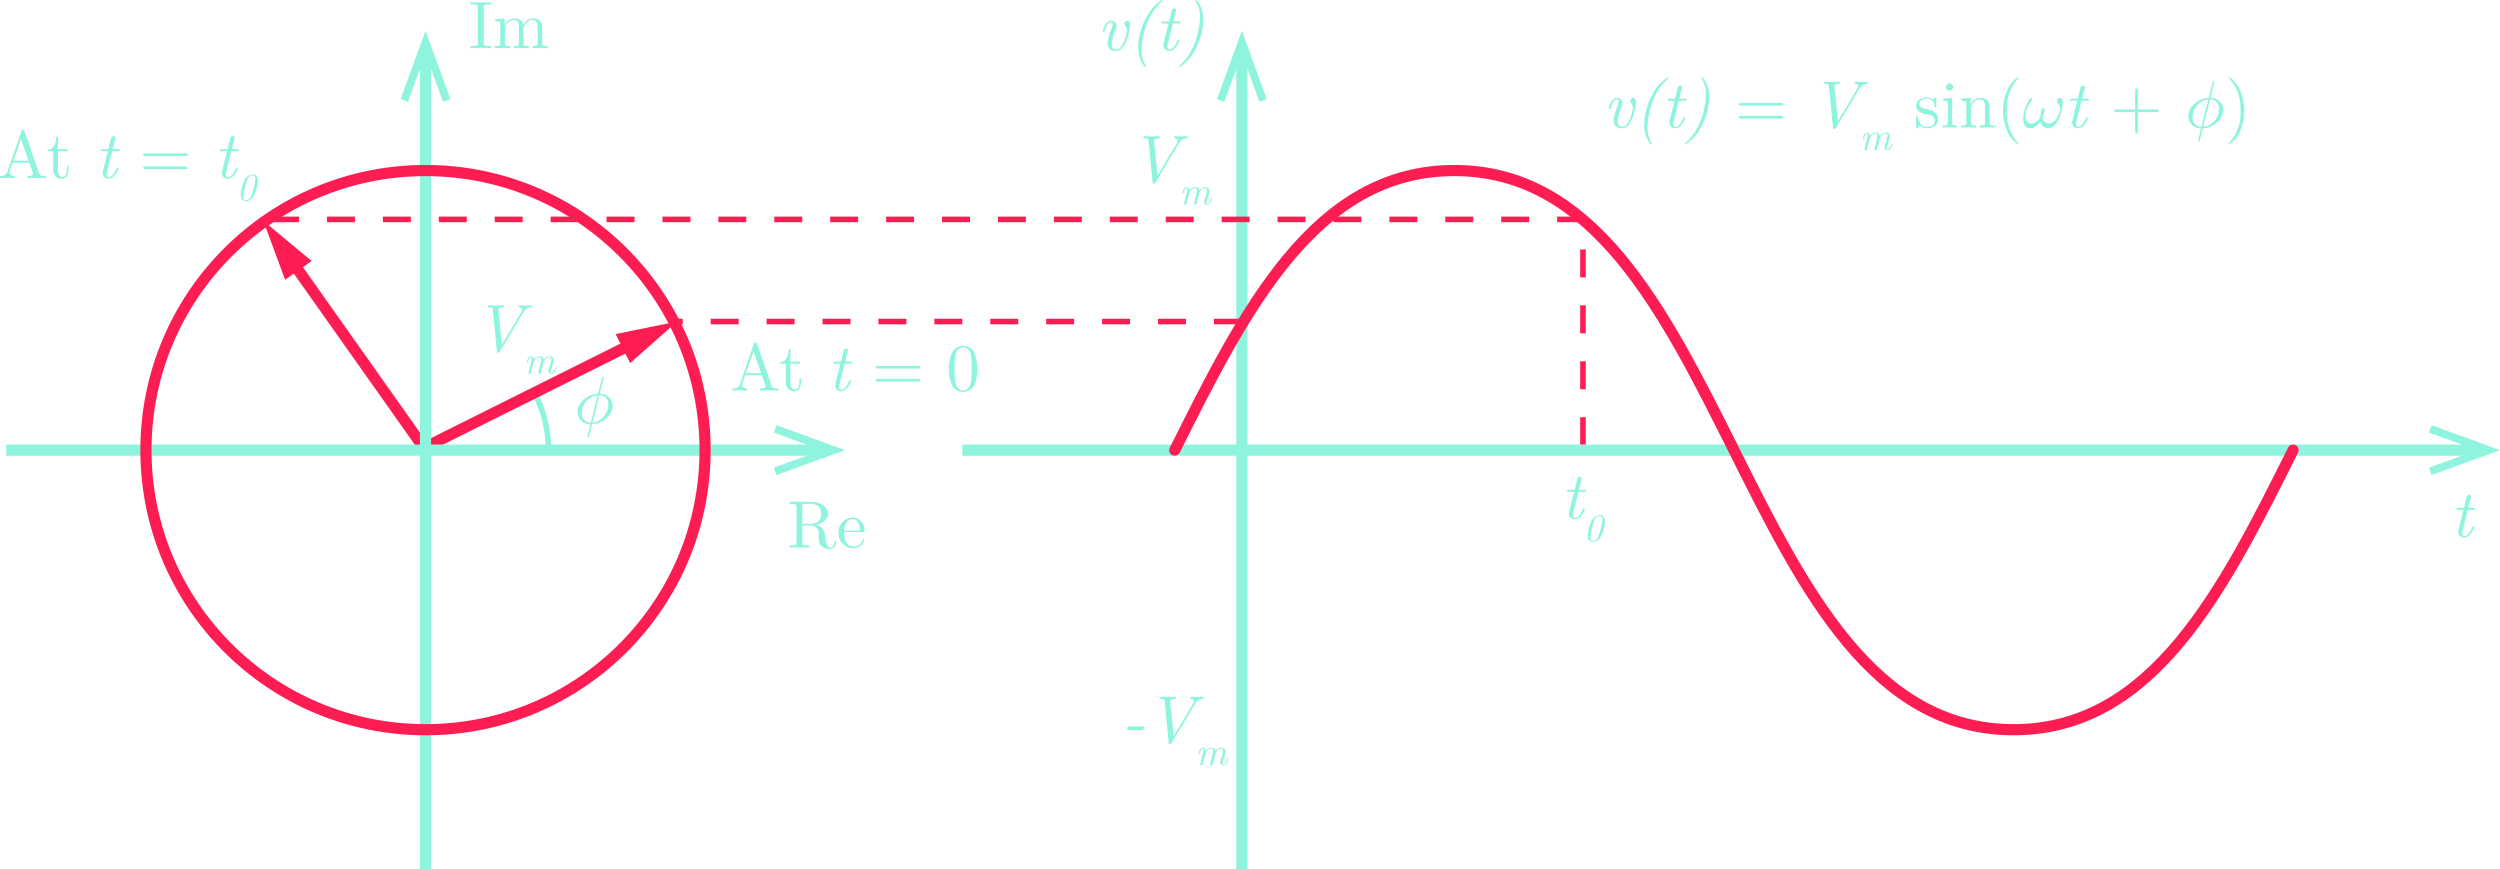 <?xml version="1.0" encoding="utf-8"?>
<!-- Generator: Adobe Illustrator 23.0.3, SVG Export Plug-In . SVG Version: 6.00 Build 0)  -->
<svg version="1.1" id="Layer_1" xmlns="http://www.w3.org/2000/svg" xmlns:xlink="http://www.w3.org/1999/xlink" x="0px" y="0px"
	 viewBox="0 0 447.099 155.501" style="enable-background:new 0 0 447.099 155.501;" xml:space="preserve">
<style type="text/css">
	.st0{fill:none;stroke:#8FF4DD;stroke-miterlimit:10;}
	.st1{fill:none;stroke:#FD1D53;stroke-width:2;stroke-miterlimit:10;}
	.st2{fill:#FD1D53;}
	.st3{fill:none;stroke:#8FF4DD;stroke-width:2;stroke-miterlimit:10;}
	.st4{fill:#8FF4DD;}
	.st5{fill:none;stroke:#FD1D53;stroke-width:2;stroke-linecap:round;stroke-linejoin:round;}
	.st6{fill:none;stroke:#FD1D53;stroke-miterlimit:10;stroke-dasharray:5;}
</style>
<title>Phasor</title>
<path class="st0" d="M95.566,70.243c1.669,3.161,2.538,6.683,2.533,10.258"/>
<g>
	<line class="st1" x1="76.099" y1="80.501" x2="52.215" y2="46.734"/>
	<polygon class="st2" points="55.731,46.674 47.099,39.501 50.987,50.029 	"/>
</g>
<g>
	<polyline class="st3" points="222.099,9.457 222.099,80.501 222.099,155.501 	"/>
	<polygon class="st4" points="217.646,17.733 218.963,18.211 222.099,9.594 225.235,18.211 226.551,17.733 222.099,5.501 	"/>
</g>
<g>
	<line class="st3" x1="172.099" y1="80.501" x2="443.143" y2="80.501"/>
	<polygon class="st4" points="434.868,84.954 434.389,83.637 443.006,80.501 434.389,77.365 434.868,76.049 
		447.099,80.501 	"/>
</g>
<path class="st5" d="M210.095,80.501c12.5-25,24.999-50,49.998-50c50,0,50,100,99.999,100
	c25.001,0,37.501-25,50.002-50"/>
<g>
	<path class="st4" d="M199.558,9.127c-0.738,0.075-1.397-0.462-1.473-1.2
		c-0.008-0.08-0.009-0.16-0.003-0.239c0.082-0.795,0.288-1.572,0.611-2.303
		c0.153-0.342,0.25-0.707,0.288-1.08c0-0.312-0.132-0.348-0.264-0.348
		c-0.696,0-1.02,1.139-1.116,1.511c-0.048,0.167-0.06,0.192-0.216,0.192c-0.06,0-0.18,0-0.18-0.12
		c0-0.072,0.419-1.847,1.535-1.847c0.497-0.009,0.906,0.387,0.915,0.883
		c0.001,0.029-0,0.059-0.003,0.088c-0.011,0.206-0.056,0.408-0.133,0.6
		c-0.364,0.827-0.603,1.705-0.707,2.603c0,0.396,0.132,0.996,0.779,0.996c1.379,0,1.943-3.01,1.943-3.346
		c0.017-0.346-0.099-0.685-0.324-0.948c-0.094-0.082-0.15-0.199-0.156-0.324
		c0.031-0.3,0.275-0.533,0.576-0.552c0.348,0,0.492,0.372,0.492,0.792
		C202.125,4.797,201.572,9.127,199.558,9.127z"/>
	<path class="st4" d="M204.862,11.994c-0.168,0-0.684-0.696-0.983-1.5c-0.221-0.665-0.331-1.362-0.324-2.062
		c0.055-2.033,0.638-4.017,1.691-5.757C205.866,1.588,206.744,0.67,207.8,0
		c0.059-0.007,0.112,0.035,0.119,0.093c0.001,0.009,0.001,0.018-0,0.027
		c0,0.036-0.012,0.048-0.18,0.216c-2.878,2.447-3.586,6.896-3.586,8.527
		c-0.045,1.001,0.214,1.992,0.744,2.842c0.042,0.048,0.071,0.106,0.084,0.168
		c0.003,0.063-0.045,0.117-0.108,0.12C204.87,11.994,204.866,11.994,204.862,11.994z"/>
	<path class="st4" d="M209.085,9.127c-0.559,0.006-1.016-0.443-1.022-1.002
		c-0-0.026,0-0.052,0.002-0.077c0.005-0.138,0.025-0.275,0.061-0.408l0.863-3.442h-0.959
		c-0.192,0-0.301,0-0.301-0.144c0-0.228,0.133-0.228,0.336-0.228h1.02l0.469-1.907
		c0.032-0.237,0.228-0.418,0.467-0.432c0.166-0.013,0.31,0.11,0.324,0.276
		c0.001,0.012,0.001,0.024,0.001,0.036c-0.001,0.086-0.017,0.171-0.048,0.252L209.853,3.826h0.96
		c0.192,0,0.3,0,0.3,0.144c0,0.228-0.132,0.228-0.336,0.228h-1.02l-0.887,3.562
		c-0.055,0.199-0.083,0.405-0.084,0.612c0,0.192,0,0.492,0.323,0.492
		c0.684,0,1.163-0.899,1.38-1.475c0.096-0.216,0.096-0.228,0.239-0.228c0.084,0,0.18,0,0.18,0.12
		C210.909,7.34,210.297,9.127,209.085,9.127z"/>
	<path class="st4" d="M213.513,9.319c-0.621,1.086-1.498,2.005-2.555,2.675
		c-0.059,0.007-0.112-0.035-0.119-0.093c-0.001-0.009-0.001-0.018,0-0.027
		c0-0.036,0.012-0.048,0.18-0.216c2.879-2.447,3.586-6.896,3.586-8.527
		c0.045-1.001-0.214-1.992-0.744-2.842c-0.042-0.048-0.071-0.106-0.084-0.168
		c-0.003-0.063,0.045-0.117,0.108-0.12c0.004-0,0.009-0,0.013,0
		c0.167,0,0.684,0.696,0.982,1.499c0.221,0.665,0.331,1.362,0.324,2.063
		C215.149,5.595,214.566,7.579,213.513,9.319z"/>
</g>
<path class="st4" d="M440.658,96.127c-0.559,0.006-1.016-0.443-1.022-1.002
	c-0-0.026,0-0.052,0.002-0.077c0.005-0.138,0.025-0.275,0.061-0.408l0.863-3.442H439.603
	c-0.192,0-0.301,0-0.301-0.144c0-0.228,0.133-0.228,0.336-0.228h1.02l0.469-1.907
	c0.032-0.237,0.228-0.418,0.467-0.432c0.166-0.013,0.31,0.11,0.324,0.276
	c0.001,0.012,0.001,0.024,0.001,0.036c-0.001,0.086-0.017,0.171-0.048,0.252l-0.444,1.775h0.96
	c0.192,0,0.3,0,0.3,0.144c0,0.228-0.132,0.228-0.336,0.228h-1.02l-0.887,3.562
	c-0.055,0.199-0.083,0.405-0.084,0.612c0,0.192,0,0.492,0.323,0.492c0.684,0,1.163-0.899,1.38-1.475
	c0.096-0.216,0.096-0.228,0.239-0.228c0.084,0,0.18,0,0.18,0.12
	C442.481,94.34,441.87,96.127,440.658,96.127z"/>
<g>
	<path class="st4" d="M204.194,130.562h-2.303c-0.216,0-0.312,0-0.312-0.156
		c0.018-0.122,0.046-0.242,0.084-0.359c0.048-0.156,0.072-0.156,0.312-0.156h2.339
		c0.191,0,0.3,0,0.3,0.144c-0.024,0.13-0.056,0.258-0.097,0.384
		C204.482,130.562,204.421,130.562,204.194,130.562z"/>
	<path class="st4" d="M215.027,124.984c-0.444,0.036-0.864,0.168-1.344,0.972l-4.113,6.884
		c-0.133,0.216-0.192,0.228-0.336,0.228c-0.192,0-0.205-0.06-0.229-0.288l-0.72-7.388
		c-0.024-0.3-0.048-0.408-0.647-0.408c-0.168,0-0.287,0-0.287-0.144c0-0.228,0.155-0.228,0.215-0.228
		c0.396,0,0.816,0.036,1.224,0.036c0.456,0,0.936-0.036,1.38-0.036
		c0.078-0.013,0.153,0.04,0.166,0.118c0.001,0.009,0.002,0.017,0.002,0.026
		c0,0.228-0.133,0.228-0.301,0.228c-0.119,0-0.756,0.012-0.756,0.372l0.612,6.284l3.466-5.792
		c0.093-0.146,0.154-0.309,0.18-0.48c0-0.288-0.287-0.372-0.479-0.384
		c-0.096-0.012-0.192-0.012-0.192-0.144c0-0.228,0.145-0.228,0.217-0.228c0.348,0,0.743,0.036,1.104,0.036
		c0.299,0,0.623-0.036,0.911-0.036c0.077,0.001,0.142,0.056,0.155,0.132
		C215.253,124.973,215.123,124.973,215.027,124.984z"/>
	<path class="st4" d="M218.756,136.877c-0.287,0.006-0.525-0.222-0.532-0.509
		c-0-0.017,0-0.033,0.001-0.05c0.004-0.155,0.042-0.308,0.111-0.447
		c0.199-0.496,0.336-1.015,0.405-1.544c0-0.105,0-0.461-0.321-0.461
		c-0.441,0.056-0.818,0.344-0.986,0.755c-0.086,0.156-0.145,0.327-0.174,0.503
		c-0.035,0.154-0.077,0.3-0.111,0.454l-0.28,1.118c-0.037,0.107-0.138,0.18-0.251,0.182
		c-0.101,0.007-0.189-0.069-0.196-0.169c-0-0.004-0-0.008-0-0.012
		c0.002-0.033,0.009-0.066,0.021-0.098l0.455-1.817c0.037-0.149,0.058-0.301,0.062-0.455
		c0-0.105,0-0.461-0.321-0.461c-0.44,0.056-0.817,0.344-0.985,0.755
		c-0.087,0.156-0.146,0.326-0.175,0.503c-0.035,0.154-0.077,0.3-0.112,0.454l-0.279,1.118
		c-0.038,0.107-0.138,0.18-0.252,0.182c-0.101,0.007-0.188-0.07-0.195-0.171
		c-0-0.004-0-0.007-0-0.011c0.003-0.033,0.01-0.066,0.021-0.098l0.523-2.097
		c0.03-0.117,0.047-0.236,0.049-0.356c0-0.077,0-0.279-0.182-0.279c-0.217,0-0.35,0.342-0.475,0.832
		c-0.035,0.154-0.042,0.161-0.133,0.161c-0.035,0-0.105,0-0.105-0.07
		c0.053-0.242,0.128-0.478,0.225-0.706c0.077-0.213,0.275-0.359,0.502-0.37
		c0.31,0.001,0.567,0.242,0.588,0.552c0.224-0.335,0.596-0.541,0.999-0.552
		c0.366-0.038,0.694,0.229,0.732,0.595c0.001,0.007,0.001,0.013,0.002,0.02
		c0.225-0.367,0.618-0.598,1.049-0.615c0.365-0.04,0.693,0.223,0.734,0.587
		c0.005,0.046,0.005,0.093,0.001,0.139c-0.072,0.536-0.216,1.06-0.427,1.559
		c-0.069,0.167-0.111,0.344-0.126,0.524c0,0.098,0.008,0.203,0.154,0.203
		c0.404,0,0.594-0.685,0.649-0.874c0.028-0.104,0.028-0.119,0.118-0.119c0.05,0,0.105,0,0.105,0.07
		C219.644,135.836,219.406,136.877,218.756,136.877z"/>
</g>
<g>
	<line class="st1" x1="76.41" y1="79.803" x2="113.172" y2="61.457"/>
	<polygon class="st2" points="112.696,64.941 121.099,57.501 110.102,59.742 	"/>
</g>
<g>
	<path class="st4" d="M290.042,22.943c-0.738,0.075-1.397-0.462-1.473-1.2
		c-0.008-0.08-0.009-0.16-0.003-0.239c0.082-0.795,0.288-1.572,0.611-2.303
		c0.153-0.342,0.25-0.707,0.288-1.08c0-0.312-0.132-0.348-0.264-0.348
		c-0.695,0-1.02,1.139-1.115,1.511c-0.049,0.167-0.061,0.192-0.217,0.192
		c-0.06,0-0.18,0-0.18-0.12c0-0.072,0.42-1.847,1.535-1.847
		c0.497-0.009,0.906,0.387,0.915,0.883c0.001,0.03-0,0.059-0.003,0.088
		c-0.011,0.206-0.056,0.408-0.133,0.6c-0.364,0.827-0.603,1.705-0.707,2.603
		c0,0.396,0.132,0.996,0.779,0.996c1.379,0,1.943-3.01,1.943-3.346
		c0.017-0.346-0.099-0.685-0.324-0.948c-0.094-0.082-0.15-0.199-0.156-0.324
		c0.031-0.3,0.275-0.533,0.576-0.552c0.348,0,0.492,0.372,0.492,0.791
		C292.609,18.614,292.056,22.943,290.042,22.943z"/>
	<path class="st4" d="M295.346,25.81c-0.168,0-0.684-0.696-0.983-1.5c-0.221-0.665-0.331-1.362-0.324-2.062
		c0.055-2.033,0.638-4.017,1.691-5.757c0.621-1.086,1.498-2.005,2.555-2.675
		c0.059-0.007,0.112,0.035,0.119,0.093c0.001,0.009,0.001,0.018-0,0.027
		c0,0.036-0.012,0.048-0.18,0.216c-2.878,2.447-3.586,6.896-3.586,8.527
		c-0.045,1.001,0.214,1.992,0.744,2.842c0.042,0.048,0.071,0.106,0.084,0.168
		c0.003,0.063-0.045,0.117-0.108,0.12C295.355,25.81,295.35,25.81,295.346,25.81z"/>
	<path class="st4" d="M299.57,22.943c-0.559,0.006-1.016-0.443-1.022-1.002
		c-0-0.026,0-0.052,0.002-0.077c0.005-0.138,0.025-0.275,0.061-0.408l0.863-3.442h-0.959
		c-0.192,0-0.301,0-0.301-0.144c0-0.228,0.133-0.228,0.336-0.228h1.02l0.469-1.907
		c0.032-0.237,0.228-0.418,0.467-0.432c0.166-0.013,0.31,0.11,0.324,0.276
		c0.001,0.012,0.001,0.024,0.001,0.036c-0.001,0.086-0.017,0.171-0.048,0.252l-0.444,1.775h0.96
		c0.192,0,0.3,0,0.3,0.144c0,0.228-0.132,0.228-0.336,0.228h-1.02l-0.887,3.562
		c-0.055,0.199-0.083,0.405-0.084,0.612c0,0.192,0,0.492,0.323,0.492c0.684,0,1.163-0.899,1.38-1.475
		c0.096-0.216,0.096-0.228,0.239-0.228c0.084,0,0.18,0,0.18,0.12
		C301.393,21.156,300.782,22.943,299.57,22.943z"/>
	<path class="st4" d="M303.998,23.135c-0.621,1.086-1.498,2.005-2.555,2.675
		c-0.059,0.007-0.112-0.035-0.119-0.093c-0.001-0.009-0.001-0.018,0-0.027
		c0-0.036,0.012-0.048,0.18-0.216c2.879-2.447,3.586-6.896,3.586-8.527
		c0.045-1.001-0.214-1.992-0.744-2.842c-0.042-0.048-0.071-0.106-0.084-0.168
		c-0.004-0.063,0.045-0.117,0.107-0.12c0.005-0,0.009-0,0.014,0
		c0.167,0,0.684,0.696,0.982,1.499c0.221,0.665,0.331,1.362,0.324,2.063
		C305.633,19.411,305.051,21.395,303.998,23.135z"/>
	<path class="st4" d="M318.55,18.89h-7.16c-0.18,0-0.407,0-0.407-0.24s0.228-0.24,0.396-0.24h7.184
		c0.168,0,0.396,0,0.396,0.24S318.73,18.89,318.55,18.89z M318.562,21.216h-7.184
		c-0.168,0-0.396,0-0.396-0.24s0.228-0.24,0.407-0.24h7.16c0.18,0,0.408,0,0.408,0.24
		S318.73,21.216,318.562,21.216z"/>
	<path class="st4" d="M333.826,14.992c-0.443,0.036-0.863,0.168-1.344,0.972l-4.113,6.884
		c-0.133,0.216-0.191,0.228-0.336,0.228c-0.191,0-0.204-0.06-0.229-0.288l-0.719-7.388
		c-0.024-0.3-0.049-0.408-0.648-0.408c-0.168,0-0.287,0-0.287-0.144c0-0.228,0.156-0.228,0.216-0.228
		c0.396,0,0.815,0.036,1.224,0.036c0.455,0,0.936-0.036,1.379-0.036
		c0.078-0.013,0.153,0.04,0.166,0.118c0.001,0.009,0.002,0.017,0.002,0.026
		c0,0.228-0.133,0.228-0.3,0.228c-0.12,0-0.756,0.012-0.756,0.372l0.612,6.284l3.465-5.792
		c0.093-0.146,0.155-0.309,0.181-0.48c0-0.288-0.288-0.372-0.479-0.384
		c-0.096-0.012-0.192-0.012-0.192-0.144c0-0.228,0.144-0.228,0.216-0.228
		c0.348,0,0.744,0.036,1.104,0.036c0.3,0,0.623-0.036,0.912-0.036
		c0.076,0.002,0.141,0.057,0.155,0.132C334.053,14.98,333.921,14.98,333.826,14.992z"/>
	<path class="st4" d="M337.556,26.884c-0.288,0.007-0.526-0.221-0.533-0.509
		c-0-0.017,0-0.034,0.001-0.05c0.004-0.155,0.042-0.308,0.111-0.447
		c0.2-0.496,0.336-1.015,0.406-1.544c0-0.104,0-0.461-0.322-0.461
		c-0.44,0.055-0.817,0.344-0.985,0.754c-0.086,0.157-0.145,0.327-0.175,0.503
		c-0.035,0.154-0.076,0.3-0.111,0.454l-0.279,1.118c-0.038,0.107-0.138,0.18-0.252,0.182
		c-0.101,0.007-0.188-0.069-0.195-0.17c-0-0.004-0-0.008-0-0.012
		c0.002-0.033,0.009-0.066,0.021-0.098l0.454-1.817c0.037-0.149,0.058-0.301,0.062-0.455
		c0-0.104,0-0.461-0.32-0.461c-0.441,0.056-0.817,0.344-0.986,0.754
		c-0.087,0.156-0.146,0.327-0.174,0.503c-0.035,0.154-0.078,0.3-0.112,0.454l-0.28,1.118
		c-0.037,0.107-0.138,0.18-0.251,0.182c-0.101,0.007-0.189-0.069-0.196-0.171
		c-0-0.004-0-0.007-0-0.011c0.003-0.033,0.01-0.066,0.021-0.098l0.524-2.097
		c0.03-0.117,0.047-0.236,0.049-0.356c0-0.077,0-0.279-0.182-0.279c-0.217,0-0.35,0.342-0.476,0.832
		c-0.035,0.154-0.041,0.161-0.133,0.161c-0.035,0-0.104,0-0.104-0.07
		c0.052-0.242,0.127-0.478,0.224-0.706c0.078-0.213,0.276-0.359,0.503-0.37
		c0.31,0.001,0.567,0.243,0.587,0.552c0.224-0.335,0.597-0.541,1-0.552
		c0.367-0.037,0.694,0.229,0.732,0.596c0.001,0.006,0.001,0.012,0.002,0.019
		c0.224-0.367,0.618-0.598,1.048-0.615c0.365-0.041,0.693,0.222,0.734,0.587
		c0.005,0.047,0.005,0.093,0.001,0.14c-0.072,0.536-0.215,1.06-0.426,1.559
		c-0.07,0.167-0.112,0.344-0.127,0.524c0,0.098,0.008,0.203,0.154,0.203
		c0.405,0,0.594-0.685,0.65-0.874c0.027-0.105,0.027-0.119,0.118-0.119c0.05,0,0.104,0,0.104,0.07
		C338.443,25.843,338.206,26.884,337.556,26.884z"/>
	<path class="st4" d="M344.665,22.943c-0.492,0.017-0.969-0.17-1.319-0.516
		c-0.086,0.087-0.166,0.179-0.24,0.276c-0.228,0.228-0.239,0.24-0.299,0.24
		c-0.133,0-0.133-0.084-0.133-0.288v-1.583c0-0.216,0-0.3,0.156-0.3c0.12,0,0.132,0.048,0.168,0.204
		c0.228,1.02,0.66,1.703,1.667,1.703c0.936,0,1.355-0.48,1.355-1.091
		c0-0.864-0.983-1.056-1.247-1.104c-0.568-0.037-1.116-0.228-1.584-0.552
		c-0.323-0.24-0.513-0.618-0.516-1.02c0-0.671,0.456-1.475,1.92-1.475
		c0.402-0.014,0.798,0.104,1.127,0.336c0.073-0.058,0.141-0.122,0.203-0.192
		c0.156-0.144,0.18-0.144,0.24-0.144c0.132,0,0.132,0.084,0.132,0.288v1.211c0,0.228,0,0.288-0.155,0.288
		c0,0-0.133,0-0.145-0.108c0.073-0.727-0.458-1.375-1.184-1.447
		c-0.072-0.007-0.145-0.008-0.218-0.004c-1.032,0-1.344,0.492-1.344,0.911
		c0,0.696,0.803,0.852,1.475,0.984c0.504,0.046,0.982,0.247,1.367,0.576
		c0.321,0.292,0.503,0.706,0.504,1.139C346.595,22.14,346.044,22.943,344.665,22.943z"/>
	<path class="st4" d="M348.72,22.775l-1.318,0.036v-0.372c0.803,0,0.936,0,0.936-0.54v-3.226
		c0-0.588-0.108-0.66-0.888-0.66v-0.372l1.679-0.132v4.402c0,0.468,0.049,0.528,0.84,0.528v0.372
		C349.56,22.799,349.14,22.775,348.72,22.775z M348.662,16.203
		c-0.349-0.006-0.63-0.287-0.637-0.636c-0.003-0.354,0.281-0.644,0.636-0.647
		c0.354-0.003,0.644,0.281,0.647,0.636s-0.281,0.644-0.636,0.647
		C348.669,16.203,348.665,16.203,348.662,16.203z"/>
	<path class="st4" d="M355.416,22.775l-1.355,0.036v-0.372c0.803,0,0.936,0,0.936-0.54v-2.795
		c0-0.684-0.133-1.331-0.888-1.331c-0.965,0.068-1.692,0.906-1.623,1.871
		c0.001,0.016,0.002,0.032,0.004,0.048v2.207c0,0.54,0.132,0.54,0.936,0.54v0.372l-1.343-0.036
		l-1.355,0.036v-0.372c0.803,0,0.936,0,0.936-0.54v-3.214c0-0.587-0.097-0.671-0.936-0.671v-0.372
		l1.69-0.132v1.259c0.267-0.752,0.977-1.256,1.775-1.259c0.464-0.043,0.924,0.119,1.259,0.444
		c0.372,0.432,0.372,0.804,0.372,1.835v2.291c0.013,0.36,0.312,0.36,0.936,0.36v0.372L355.416,22.775
		z"/>
	<path class="st4" d="M360.864,25.81c-0.828-0.556-1.478-1.339-1.871-2.255
		c-1.043-2.354-1.056-5.036-0.036-7.4c0.391-0.951,1.055-1.764,1.907-2.339
		c0.059-0.007,0.113,0.035,0.12,0.095c0.001,0.008,0.001,0.017,0,0.026c0,0.036,0,0.06-0.156,0.204
		c-1.369,1.561-2.063,3.601-1.932,5.673c-0.118,2.044,0.556,4.055,1.884,5.613
		c0.204,0.204,0.204,0.228,0.204,0.264c0.007,0.059-0.035,0.113-0.095,0.12
		C360.881,25.811,360.872,25.811,360.864,25.81z"/>
	<path class="st4" d="M368.65,19.945c-0.359,1.451-1.115,2.998-2.363,2.998
		c-0.72,0.01-1.319-0.552-1.355-1.271c-0.345,0.717-1.042,1.199-1.834,1.271
		c-0.912,0-1.26-0.744-1.26-1.715c0.003-0.454,0.064-0.905,0.18-1.343
		c0.187-0.791,0.521-1.54,0.984-2.207c0.053-0.065,0.131-0.105,0.215-0.108
		c0.038-0.004,0.076,0.005,0.108,0.024c0.063,0.033,0.104,0.097,0.108,0.168
		c-0.004,0.057-0.025,0.111-0.061,0.156c-0.478,0.604-0.839,1.292-1.067,2.027
		c-0.06,0.256-0.092,0.517-0.096,0.779c0,0.756,0.312,1.355,1.044,1.355
		c0.7-0.064,1.317-0.486,1.631-1.116c0.012-0.364,0.064-0.726,0.155-1.079
		c0.06-0.264,0.181-0.564,0.408-0.564c0.168,0,0.228,0.132,0.228,0.312
		c-0.005,0.105-0.021,0.21-0.048,0.312c-0.084,0.363-0.205,0.717-0.36,1.055
		c0.047,0.613,0.561,1.085,1.176,1.08c0.947,0,1.643-1.104,1.919-2.195
		c0.034-0.145,0.05-0.295,0.048-0.444c0.01-0.402-0.156-0.787-0.455-1.056
		c-0.084-0.077-0.132-0.186-0.133-0.3c0.007-0.144,0.067-0.281,0.168-0.384
		c0.11-0.116,0.26-0.184,0.42-0.192c0.103-0.003,0.203,0.036,0.276,0.108
		c0.181,0.198,0.268,0.465,0.239,0.732C368.895,18.891,368.802,19.426,368.65,19.945z"/>
	<path class="st4" d="M371.592,22.943c-0.558,0.006-1.016-0.442-1.022-1
		c-0-0.026,0-0.052,0.002-0.079c0.005-0.138,0.025-0.275,0.06-0.408l0.863-3.442h-0.959
		c-0.191,0-0.3,0-0.3-0.144c0-0.228,0.132-0.228,0.336-0.228h1.02l0.468-1.907
		c0.033-0.237,0.229-0.418,0.468-0.432c0.165-0.013,0.31,0.11,0.323,0.276
		c0.001,0.012,0.001,0.024,0.001,0.036c-0.001,0.086-0.017,0.171-0.047,0.252l-0.444,1.775h0.96
		c0.191,0,0.299,0,0.299,0.144c0,0.228-0.131,0.228-0.336,0.228h-1.02l-0.887,3.562
		c-0.055,0.199-0.083,0.405-0.084,0.612c0,0.192,0,0.492,0.324,0.492c0.684,0,1.162-0.899,1.379-1.475
		c0.096-0.216,0.096-0.228,0.24-0.228c0.084,0,0.18,0,0.18,0.12
		C373.416,21.156,372.804,22.943,371.592,22.943z"/>
	<path class="st4" d="M385.677,20.053h-3.347v3.358c0,0.168,0,0.396-0.239,0.396c-0.24,0-0.24-0.228-0.24-0.396
		v-3.358h-3.358c-0.168,0-0.396,0-0.396-0.24c0-0.24,0.228-0.24,0.396-0.24h3.358v-3.358
		c0-0.168,0-0.396,0.24-0.396c0.239,0,0.239,0.228,0.239,0.396v3.358h3.347c0.168,0,0.396,0,0.396,0.24
		C386.073,20.053,385.845,20.053,385.677,20.053z"/>
	<path class="st4" d="M393.959,22.956l-0.456,1.787c-0.03,0.163-0.074,0.324-0.131,0.479
		c-0.03,0.035-0.075,0.053-0.121,0.048c-0.06,0-0.144-0.012-0.144-0.132
		c0-0.036,0.12-0.492,0.265-1.055l0.275-1.127c-1.219,0.052-2.249-0.893-2.301-2.112
		c-0.001-0.02-0.001-0.04-0.002-0.059c0-1.631,1.763-3.226,3.67-3.286l0.695-2.771
		c0.049-0.204,0.061-0.24,0.18-0.24c0.069-0.01,0.133,0.038,0.143,0.107
		c0.001,0.004,0.001,0.008,0.001,0.013l-0.036,0.168l-0.672,2.723
		c1.218-0.052,2.248,0.893,2.301,2.111c0.001,0.02,0.001,0.04,0.002,0.06
		C397.629,21.276,395.89,22.896,393.959,22.956z M392.124,21.037
		c-0.054,0.858,0.597,1.598,1.456,1.652c0.042,0.003,0.085,0.004,0.127,0.003l1.235-4.929
		c-1.635,0.217-2.847,1.626-2.818,3.274L392.124,21.037z M395.255,17.762l-1.236,4.929
		c1.637-0.216,2.854-1.623,2.831-3.274c0.057-0.856-0.59-1.595-1.446-1.653
		c-0.05-0.003-0.099-0.004-0.149-0.003L395.255,17.762z"/>
	<path class="st4" d="M400.62,23.471c-0.392,0.95-1.055,1.764-1.907,2.339
		c-0.062,0.004-0.116-0.044-0.119-0.106c-0-0.005-0-0.009,0-0.014
		c0-0.036,0-0.06,0.155-0.204c1.367-1.562,2.061-3.601,1.931-5.673
		c0.14-2.038-0.528-4.05-1.858-5.601c-0.228-0.216-0.228-0.24-0.228-0.276
		c-0.004-0.062,0.042-0.116,0.104-0.12c0.005-0,0.01-0,0.015-0
		c0.828,0.555,1.478,1.339,1.871,2.255C401.627,18.425,401.64,21.107,400.62,23.471z"/>
</g>
<g>
	<polyline class="st3" points="76.099,9.457 76.099,80.501 76.099,155.501 	"/>
	<polygon class="st4" points="71.646,17.733 72.963,18.211 76.099,9.594 79.235,18.211 80.551,17.733 76.099,5.501 	"/>
</g>
<g>
	<polyline class="st3" points="147.143,80.501 76.099,80.501 1.099,80.501 	"/>
	<polygon class="st4" points="138.868,76.048 138.389,77.365 147.006,80.501 138.389,83.637 138.868,84.953 151.099,80.501 	"/>
</g>
<circle class="st1" cx="76.099" cy="80.501" r="50"/>
<g>
	<path class="st4" d="M148.424,98.191c-0.547,0.015-1.082-0.164-1.511-0.503
		c-0.492-0.456-0.492-0.936-0.492-1.715c0-0.803,0-1.175-0.456-1.607
		c-0.302-0.281-0.704-0.428-1.115-0.408h-1.379v3.034c0,0.432,0.024,0.564,0.947,0.564h0.288v0.372
		c-0.432-0.036-1.283-0.036-1.751-0.036s-1.319,0-1.751,0.036v-0.372h0.288
		c0.923,0,0.948-0.132,0.948-0.564v-6.32c0-0.432-0.024-0.564-0.948-0.564h-0.288V89.736h3.766
		c1.763,0,3.13,1.007,3.13,2.159c0,0.936-0.936,1.667-2.099,1.955
		c0.695,0.18,1.248,0.706,1.463,1.391l0.156,0.959c0.167,1.115,0.264,1.727,0.852,1.727
		c0.3,0,0.719-0.216,0.791-1.067c0.012-0.084,0.012-0.192,0.144-0.192
		c0.156,0,0.156,0.132,0.156,0.204C149.564,97.208,149.36,98.191,148.424,98.191z M144.443,90.108
		c-0.236-0.006-0.473,0.002-0.708,0.024c-0.264,0.036-0.264,0.18-0.264,0.456v3.106h1.331
		c1.775,0,2.063-0.971,2.063-1.799C146.865,90.156,145.522,90.108,144.443,90.108z"/>
	<path class="st4" d="M152.591,98.06c-1.493-0.038-2.674-1.277-2.639-2.77
		c-0.064-1.443,1.052-2.666,2.495-2.734c1.175-0.017,2.141,0.921,2.158,2.096
		c0.001,0.085-0.003,0.17-0.012,0.255c0,0.252-0.036,0.252-0.3,0.252h-3.346
		c-0.043,0.621,0.082,1.242,0.36,1.799c0.282,0.485,0.795,0.789,1.355,0.804
		c0.755-0.004,1.416-0.508,1.619-1.235c0.024-0.096,0.048-0.168,0.156-0.168
		c0.076-0.009,0.146,0.045,0.155,0.121c0.001,0.007,0.001,0.015,0.001,0.023
		C154.367,97.421,153.539,98.065,152.591,98.06z M152.447,92.818c-0.408,0-1.416,0.3-1.487,2.087h2.842
		c-0-0.468-0.12-2.087-1.355-2.087H152.447z"/>
</g>
<g>
	<path class="st4" d="M85.977,8.566c-0.456,0-1.403,0-1.823,0.036V8.23h0.312
		c0.948,0,0.984-0.132,0.984-0.564V1.346c0-0.432-0.036-0.564-0.984-0.564H84.154V0.411
		c0.419,0.036,1.367,0.036,1.835,0.036c0.456,0,1.403,0,1.823-0.036v0.372h-0.312
		c-0.948,0-0.983,0.132-0.983,0.564v6.32c0,0.432,0.036,0.564,0.983,0.564h0.312v0.372
		C87.393,8.566,86.445,8.566,85.977,8.566z"/>
	<path class="st4" d="M96.558,8.566l-1.355,0.036V8.23c0.803,0,0.936,0,0.936-0.54V4.896
		c0-0.684-0.132-1.331-0.888-1.331c-0.965,0.068-1.692,0.906-1.623,1.871
		c0.001,0.016,0.003,0.032,0.004,0.048v2.207c0,0.54,0.132,0.54,0.936,0.54v0.372l-1.343-0.036
		l-1.355,0.036V8.23c0.804,0,0.936,0,0.936-0.54V4.896c0-0.684-0.132-1.331-0.887-1.331
		c-0.965,0.068-1.692,0.906-1.623,1.871c0.001,0.016,0.003,0.032,0.004,0.048v2.207
		c0,0.54,0.132,0.54,0.936,0.54v0.372l-1.343-0.036l-1.355,0.036V8.23c0.804,0,0.936,0,0.936-0.54V4.477
		c0-0.588-0.096-0.672-0.936-0.672V3.433l1.691-0.132v1.259c0.267-0.752,0.977-1.256,1.775-1.259
		c0.762-0.105,1.47,0.416,1.595,1.176c0.291-0.706,0.976-1.169,1.739-1.176
		c0.464-0.043,0.924,0.119,1.259,0.444c0.372,0.432,0.372,0.804,0.372,1.835v2.291
		c0.012,0.36,0.312,0.36,0.936,0.36v0.372L96.558,8.566z"/>
</g>
<path class="st6" d="M76.599,80.001"/>
<g>
	<path class="st4" d="M137.645,69.802c-0.456,0-1.295,0-1.727,0.036v-0.372c0.324,0,0.995,0,0.995-0.36
		c-0.006-0.057-0.018-0.113-0.036-0.168l-0.636-1.835h-2.962l-0.552,1.571
		c-0.015,0.059-0.023,0.119-0.024,0.18c0,0.312,0.3,0.612,0.899,0.612v0.372l-1.379-0.036
		l-1.223,0.036v-0.372c0.581,0.082,1.14-0.253,1.343-0.804l2.482-7.172
		c0.06-0.167,0.096-0.24,0.288-0.24s0.216,0.084,0.276,0.24l2.59,7.496
		c0.132,0.396,0.3,0.48,1.02,0.48h0.216v0.372L137.645,69.802z M134.754,62.834l-1.343,3.897
		h2.699L134.754,62.834z"/>
	<path class="st4" d="M142.075,69.97c-0.799,0.059-1.495-0.542-1.553-1.341
		c-0.007-0.093-0.005-0.186,0.006-0.278v-3.31h-1.02v-0.264c1.175-0.048,1.535-1.332,1.547-2.315
		h0.3v2.207h1.715v0.372h-1.715v3.334c0,0.204,0,1.295,0.804,1.295c0.444,0,0.804-0.456,0.804-1.343
		v-0.66h0.3v0.684C143.262,69.118,142.926,69.97,142.075,69.97z"/>
	<path class="st4" d="M150.391,69.97c-0.558,0.006-1.016-0.442-1.022-1
		c-0-0.026,0-0.052,0.002-0.079c0.005-0.138,0.025-0.275,0.06-0.408l0.863-3.442h-0.959
		c-0.192,0-0.3,0-0.3-0.144c0-0.228,0.132-0.228,0.336-0.228h1.02l0.468-1.907
		c0.033-0.237,0.229-0.418,0.468-0.432c0.165-0.013,0.31,0.111,0.323,0.276
		c0.001,0.012,0.001,0.024,0.001,0.035c-0.001,0.086-0.017,0.171-0.048,0.252l-0.444,1.775h0.959
		c0.192,0,0.3,0,0.3,0.144c0,0.228-0.132,0.228-0.336,0.228h-1.02l-0.887,3.562
		c-0.055,0.199-0.083,0.405-0.084,0.612c0,0.192,0,0.492,0.324,0.492c0.684,0,1.163-0.899,1.379-1.475
		c0.096-0.216,0.096-0.228,0.24-0.228c0.084,0,0.18,0,0.18,0.12
		C152.214,68.183,151.603,69.97,150.391,69.97z"/>
	<path class="st4" d="M164.164,65.916h-7.16c-0.18,0-0.408,0-0.408-0.24
		c0-0.24,0.228-0.24,0.396-0.24h7.184c0.168,0,0.396,0,0.396,0.24
		C164.572,65.916,164.344,65.916,164.164,65.916z M164.176,68.243h-7.184c-0.168,0-0.396,0-0.396-0.24
		c0-0.24,0.228-0.24,0.408-0.24h7.16c0.18,0,0.408,0,0.408,0.24c0,0.24-0.228,0.24-0.396,0.24
		V68.243z"/>
	<path class="st4" d="M174.33,68.71c-0.47,1.146-1.78,1.693-2.926,1.223
		c-0.491-0.202-0.895-0.571-1.14-1.043c-0.414-0.905-0.599-1.897-0.54-2.891
		c-0.051-0.929,0.1-1.858,0.444-2.723c0.325-0.868,1.16-1.439,2.087-1.427
		c0.887,0.001,1.688,0.529,2.039,1.343c0.627,1.783,0.64,3.726,0.036,5.517V68.71z M173.658,63.518
		c-0.228-1.188-1.019-1.403-1.415-1.403c-0.3,0-1.199,0.108-1.427,1.535
		c-0.082,0.732-0.114,1.47-0.096,2.207c-0.022,0.846,0.023,1.692,0.132,2.531
		c0.216,1.151,0.923,1.451,1.391,1.451c0.54,0,1.223-0.36,1.403-1.499
		c0.113-0.823,0.157-1.653,0.132-2.483C173.8,65.075,173.76,64.293,173.658,63.518z"/>
</g>
<path class="st1" d="M222.395,57.501"/>
<line class="st6" x1="222.099" y1="57.501" x2="121.099" y2="57.501"/>
<polyline class="st6" points="48.474,39.237 283.099,39.237 283.099,79.501 "/>
<g>
	<path class="st4" d="M281.613,92.891c-0.559,0.006-1.016-0.443-1.022-1.002
		c-0-0.026,0-0.052,0.002-0.077c0.005-0.138,0.025-0.275,0.061-0.408l0.863-3.442h-0.959
		c-0.192,0-0.3,0-0.3-0.144c0-0.228,0.132-0.228,0.335-0.228h1.02l0.468-1.907
		c0.033-0.237,0.229-0.418,0.468-0.432c0.166-0.013,0.31,0.111,0.324,0.276
		c0.001,0.012,0.001,0.024,0.001,0.036c-0.001,0.086-0.017,0.171-0.048,0.251l-0.444,1.775h0.96
		c0.191,0,0.3,0,0.3,0.144c0,0.228-0.132,0.228-0.336,0.228h-1.02l-0.888,3.562
		c-0.055,0.199-0.083,0.405-0.084,0.612c0,0.192,0,0.492,0.324,0.492c0.684,0,1.163-0.899,1.379-1.475
		c0.097-0.216,0.097-0.228,0.24-0.228c0.084,0,0.18,0,0.18,0.12
		C283.436,91.104,282.825,92.891,281.613,92.891z"/>
	<path class="st4" d="M284.904,96.909c-0.937,0-0.937-0.972-0.937-1.188
		c0.055-0.865,0.273-1.711,0.644-2.495c0.241-0.625,0.815-1.06,1.481-1.125
		c0.901,0,0.937,0.909,0.937,1.188c-0.056,0.798-0.243,1.582-0.553,2.32
		C286.022,96.623,285.366,96.909,284.904,96.909z M286.595,92.912c0-0.447-0.252-0.657-0.538-0.657
		c-0.397,0.041-0.736,0.304-0.874,0.678c-0.378,1.012-0.636,2.065-0.769,3.138
		c0,0.545,0.301,0.685,0.524,0.685c0.389-0.06,0.718-0.32,0.866-0.685
		C286.192,95.052,286.457,93.992,286.595,92.912z"/>
</g>
<g>
	<path class="st4" d="M6.645,31.802c-0.456,0-1.295,0-1.727,0.036v-0.372c0.324,0,0.995,0,0.995-0.36
		c-0.006-0.057-0.018-0.113-0.036-0.168l-0.636-1.835h-2.962l-0.552,1.571
		c-0.015,0.059-0.023,0.119-0.024,0.18c0,0.312,0.3,0.612,0.899,0.612v0.372l-1.379-0.036
		l-1.223,0.036v-0.372c0.581,0.082,1.14-0.253,1.343-0.804l2.482-7.172
		c0.06-0.167,0.096-0.24,0.288-0.24s0.216,0.084,0.276,0.24l2.59,7.496
		c0.132,0.396,0.3,0.48,1.02,0.48h0.216v0.372L6.645,31.802z M3.754,24.834l-1.343,3.897h2.699
		L3.754,24.834z"/>
	<path class="st4" d="M11.075,31.97c-0.799,0.059-1.495-0.542-1.553-1.341
		c-0.007-0.093-0.005-0.186,0.006-0.278v-3.31H8.508v-0.264c1.175-0.048,1.535-1.332,1.547-2.315
		h0.3v2.207h1.715v0.372h-1.715v3.334c0,0.204,0,1.295,0.804,1.295c0.444,0,0.804-0.456,0.804-1.343
		v-0.66h0.3v0.684C12.262,31.118,11.926,31.97,11.075,31.97z"/>
	<path class="st4" d="M19.391,31.97c-0.558,0.006-1.016-0.442-1.022-1
		c-0-0.026,0-0.052,0.002-0.079c0.005-0.138,0.025-0.275,0.06-0.408l0.863-3.442h-0.959
		c-0.192,0-0.3,0-0.3-0.144c0-0.228,0.132-0.228,0.336-0.228h1.02l0.468-1.907
		c0.033-0.237,0.229-0.418,0.468-0.432c0.165-0.013,0.31,0.111,0.323,0.276
		c0.001,0.012,0.001,0.024,0.001,0.035c-0.001,0.086-0.017,0.171-0.048,0.252l-0.444,1.775h0.959
		c0.192,0,0.3,0,0.3,0.144c0,0.228-0.132,0.228-0.336,0.228H20.062l-0.887,3.562
		c-0.055,0.199-0.083,0.405-0.084,0.612c0,0.192,0,0.492,0.324,0.492c0.684,0,1.163-0.899,1.379-1.475
		c0.096-0.216,0.096-0.228,0.24-0.228c0.084,0,0.18,0,0.18,0.12
		C21.214,30.183,20.603,31.97,19.391,31.97z"/>
	<path class="st4" d="M33.164,27.916h-7.16c-0.18,0-0.408,0-0.408-0.24s0.228-0.24,0.396-0.24h7.184
		c0.168,0,0.396,0,0.396,0.24S33.344,27.916,33.164,27.916z M33.176,30.243H25.992
		c-0.168,0-0.396,0-0.396-0.24s0.228-0.24,0.408-0.24h7.16c0.18,0,0.408,0,0.408,0.24
		s-0.228,0.24-0.396,0.24V30.243z"/>
	<path class="st4" d="M40.703,31.97c-0.559,0.006-1.016-0.442-1.022-1.001
		c-0-0.026,0-0.052,0.002-0.078c0.005-0.138,0.025-0.275,0.06-0.408l0.863-3.442h-0.959
		c-0.192,0-0.3,0-0.3-0.144c0-0.228,0.132-0.228,0.336-0.228h1.02l0.468-1.907
		c0.033-0.237,0.229-0.418,0.468-0.432c0.165-0.013,0.31,0.111,0.323,0.276
		c0.001,0.012,0.001,0.024,0.001,0.035c-0.001,0.086-0.017,0.171-0.048,0.252l-0.444,1.775h0.959
		c0.192,0,0.3,0,0.3,0.144c0,0.228-0.132,0.228-0.336,0.228h-1.02l-0.887,3.562
		c-0.055,0.199-0.083,0.405-0.084,0.612c0,0.192,0,0.492,0.324,0.492c0.684,0,1.163-0.899,1.379-1.475
		c0.096-0.216,0.096-0.228,0.24-0.228c0.084,0,0.18,0,0.18,0.12
		C42.526,30.183,41.915,31.97,40.703,31.97z"/>
	<path class="st4" d="M43.994,35.988c-0.936,0-0.936-0.972-0.936-1.188c0.055-0.865,0.273-1.711,0.643-2.495
		c0.242-0.625,0.815-1.06,1.481-1.125c0.901,0,0.937,0.908,0.937,1.188
		c-0.056,0.798-0.243,1.582-0.552,2.32C45.113,35.701,44.456,35.988,43.994,35.988z M45.686,31.99
		c0-0.447-0.252-0.657-0.538-0.657c-0.397,0.041-0.736,0.304-0.874,0.678
		c-0.379,1.012-0.637,2.065-0.769,3.138c0,0.545,0.3,0.685,0.524,0.685
		c0.389-0.06,0.718-0.32,0.867-0.685c0.387-1.018,0.652-2.078,0.79-3.159H45.686z"/>
</g>
<path class="st4" d="M105.898,75.858l-0.456,1.787c-0.03,0.163-0.074,0.324-0.132,0.48
	c-0.029,0.035-0.074,0.053-0.119,0.048c-0.061,0-0.145-0.012-0.145-0.132
	c0-0.036,0.12-0.492,0.264-1.055l0.276-1.127c-1.218,0.053-2.248-0.892-2.301-2.11
	c-0.001-0.02-0.001-0.04-0.002-0.061c0-1.631,1.763-3.226,3.67-3.286l0.695-2.771
	c0.048-0.204,0.061-0.24,0.18-0.24c0.069-0.01,0.133,0.038,0.143,0.107
	c0.001,0.004,0.001,0.008,0.001,0.013l-0.036,0.168l-0.672,2.723c1.218-0.052,2.248,0.893,2.301,2.111
	c0.001,0.02,0.001,0.04,0.002,0.06C109.568,74.179,107.829,75.798,105.898,75.858z M104.063,73.939
	c-0.054,0.858,0.597,1.598,1.456,1.652c0.042,0.003,0.085,0.004,0.127,0.003l1.235-4.929
	c-1.635,0.218-2.847,1.626-2.818,3.274H104.063z M107.193,70.665l-1.234,4.929
	c1.637-0.216,2.854-1.623,2.83-3.274c0.057-0.856-0.591-1.596-1.446-1.653
	c-0.05-0.003-0.1-0.004-0.149-0.003H107.193z"/>
<g>
	<path class="st4" d="M94.878,54.992c-0.444,0.036-0.864,0.168-1.343,0.972l-4.114,6.884
		c-0.132,0.216-0.192,0.228-0.336,0.228c-0.192,0-0.204-0.06-0.228-0.288l-0.72-7.388
		c-0.024-0.3-0.048-0.408-0.647-0.408c-0.168,0-0.288,0-0.288-0.144c0-0.228,0.156-0.228,0.216-0.228
		c0.395,0,0.815,0.036,1.223,0.036c0.456,0,0.936-0.036,1.379-0.036
		c0.078-0.013,0.153,0.039,0.166,0.118c0.001,0.009,0.002,0.018,0.002,0.026
		c0,0.228-0.132,0.228-0.3,0.228c-0.12,0-0.756,0.012-0.756,0.372l0.612,6.284l3.466-5.792
		c0.093-0.146,0.154-0.309,0.18-0.48c0-0.288-0.288-0.372-0.48-0.384
		c-0.096-0.012-0.192-0.012-0.192-0.144c0-0.228,0.144-0.228,0.216-0.228c0.348,0,0.744,0.036,1.104,0.036
		c0.3,0,0.624-0.036,0.912-0.036c0.077,0.001,0.142,0.056,0.156,0.132
		C95.106,54.98,94.974,54.98,94.878,54.992z"/>
	<path class="st4" d="M98.608,66.885c-0.287,0.006-0.526-0.221-0.532-0.509
		c-0-0.017,0-0.033,0.001-0.05c0.004-0.156,0.042-0.308,0.112-0.447
		c0.199-0.496,0.336-1.015,0.405-1.544c0-0.104,0-0.461-0.322-0.461
		c-0.44,0.056-0.817,0.344-0.985,0.755c-0.087,0.156-0.146,0.326-0.174,0.503
		c-0.035,0.154-0.077,0.3-0.112,0.454l-0.28,1.118c-0.038,0.107-0.138,0.18-0.251,0.182
		c-0.101,0.007-0.188-0.069-0.195-0.17c-0-0.004-0-0.008-0-0.011
		c0.002-0.033,0.009-0.066,0.021-0.098l0.454-1.817c0.037-0.149,0.058-0.301,0.063-0.455
		c0-0.104,0-0.461-0.321-0.461c-0.441,0.056-0.817,0.344-0.985,0.755
		c-0.087,0.156-0.146,0.326-0.175,0.503c-0.035,0.154-0.077,0.3-0.112,0.454l-0.28,1.118
		c-0.038,0.107-0.138,0.18-0.251,0.182c-0.101,0.007-0.188-0.069-0.195-0.17
		c-0-0.004-0-0.008-0-0.011c0.002-0.033,0.01-0.066,0.021-0.098l0.524-2.097
		c0.03-0.117,0.046-0.236,0.049-0.356c0-0.077,0-0.279-0.182-0.279c-0.217,0-0.35,0.342-0.475,0.832
		c-0.035,0.154-0.042,0.161-0.133,0.161c-0.035,0-0.105,0-0.105-0.07
		c0.052-0.242,0.127-0.478,0.224-0.706c0.078-0.213,0.276-0.359,0.503-0.37
		c0.31,0.002,0.567,0.243,0.587,0.552c0.224-0.335,0.596-0.541,0.999-0.552
		c0.367-0.038,0.695,0.229,0.732,0.596c0.001,0.006,0.001,0.012,0.002,0.018
		c0.224-0.368,0.618-0.598,1.048-0.615c0.364-0.04,0.693,0.222,0.733,0.587
		c0.005,0.046,0.005,0.093,0.001,0.14c-0.072,0.536-0.215,1.06-0.426,1.559
		c-0.069,0.167-0.112,0.344-0.126,0.524c0,0.098,0.007,0.203,0.154,0.203
		c0.405,0,0.594-0.685,0.65-0.874c0.028-0.104,0.028-0.119,0.119-0.119c0.049,0,0.105,0,0.105,0.07
		C99.496,65.844,99.258,66.885,98.608,66.885z"/>
</g>
<g>
	<path class="st4" d="M212.141,24.741c-0.444,0.036-0.864,0.168-1.344,0.972l-4.113,6.884
		c-0.133,0.216-0.192,0.228-0.336,0.228c-0.192,0-0.205-0.06-0.229-0.288l-0.72-7.388
		c-0.024-0.3-0.048-0.408-0.647-0.408c-0.168,0-0.287,0-0.287-0.144c0-0.228,0.155-0.228,0.215-0.228
		c0.396,0,0.816,0.036,1.224,0.036c0.456,0,0.936-0.036,1.38-0.036
		c0.078-0.013,0.153,0.04,0.166,0.118c0.001,0.009,0.002,0.017,0.002,0.026
		c0,0.228-0.133,0.228-0.301,0.228c-0.119,0-0.756,0.012-0.756,0.372l0.612,6.284l3.466-5.792
		c0.093-0.146,0.154-0.309,0.18-0.48c0-0.288-0.287-0.372-0.479-0.384
		c-0.096-0.012-0.192-0.012-0.192-0.144c0-0.228,0.145-0.228,0.217-0.228c0.348,0,0.743,0.036,1.104,0.036
		c0.299,0,0.623-0.036,0.911-0.036c0.077,0.001,0.142,0.056,0.155,0.132
		C212.368,24.73,212.237,24.73,212.141,24.741z"/>
	<path class="st4" d="M215.871,36.634c-0.287,0.006-0.525-0.222-0.532-0.509
		c-0-0.017,0-0.033,0.001-0.05c0.004-0.155,0.042-0.308,0.111-0.447
		c0.199-0.496,0.336-1.015,0.405-1.544c0-0.105,0-0.461-0.321-0.461
		c-0.441,0.056-0.818,0.344-0.986,0.755c-0.086,0.156-0.145,0.327-0.174,0.503
		c-0.035,0.154-0.077,0.3-0.111,0.454l-0.28,1.118c-0.037,0.107-0.138,0.18-0.251,0.182
		c-0.101,0.007-0.189-0.069-0.196-0.169c-0-0.004-0-0.008-0-0.012
		c0.002-0.033,0.009-0.066,0.021-0.098l0.455-1.817c0.037-0.149,0.058-0.301,0.062-0.455
		c0-0.105,0-0.461-0.321-0.461c-0.44,0.056-0.817,0.344-0.985,0.755
		c-0.087,0.156-0.146,0.326-0.175,0.503c-0.035,0.154-0.077,0.3-0.112,0.454l-0.279,1.118
		c-0.038,0.107-0.138,0.18-0.252,0.182c-0.101,0.007-0.188-0.07-0.195-0.171
		c-0-0.004-0-0.007-0-0.011c0.003-0.033,0.01-0.066,0.021-0.098l0.523-2.097
		c0.03-0.117,0.047-0.236,0.049-0.356c0-0.077,0-0.279-0.182-0.279c-0.217,0-0.35,0.342-0.475,0.832
		c-0.035,0.154-0.042,0.161-0.133,0.161c-0.035,0-0.105,0-0.105-0.07
		c0.053-0.242,0.128-0.478,0.225-0.706c0.077-0.213,0.275-0.359,0.502-0.37
		c0.31,0.001,0.567,0.242,0.588,0.552c0.224-0.335,0.596-0.541,0.999-0.552
		c0.366-0.038,0.694,0.229,0.732,0.595c0.001,0.007,0.001,0.013,0.002,0.02
		c0.225-0.367,0.618-0.598,1.049-0.615c0.365-0.04,0.693,0.223,0.734,0.587
		c0.005,0.046,0.005,0.093,0.001,0.139c-0.072,0.536-0.216,1.06-0.427,1.559
		c-0.069,0.167-0.111,0.344-0.126,0.524c0,0.098,0.008,0.203,0.154,0.203
		c0.404,0,0.594-0.685,0.649-0.874c0.028-0.104,0.028-0.119,0.118-0.119c0.05,0,0.105,0,0.105,0.07
		C216.758,35.593,216.52,36.634,215.871,36.634z"/>
</g>
</svg>
